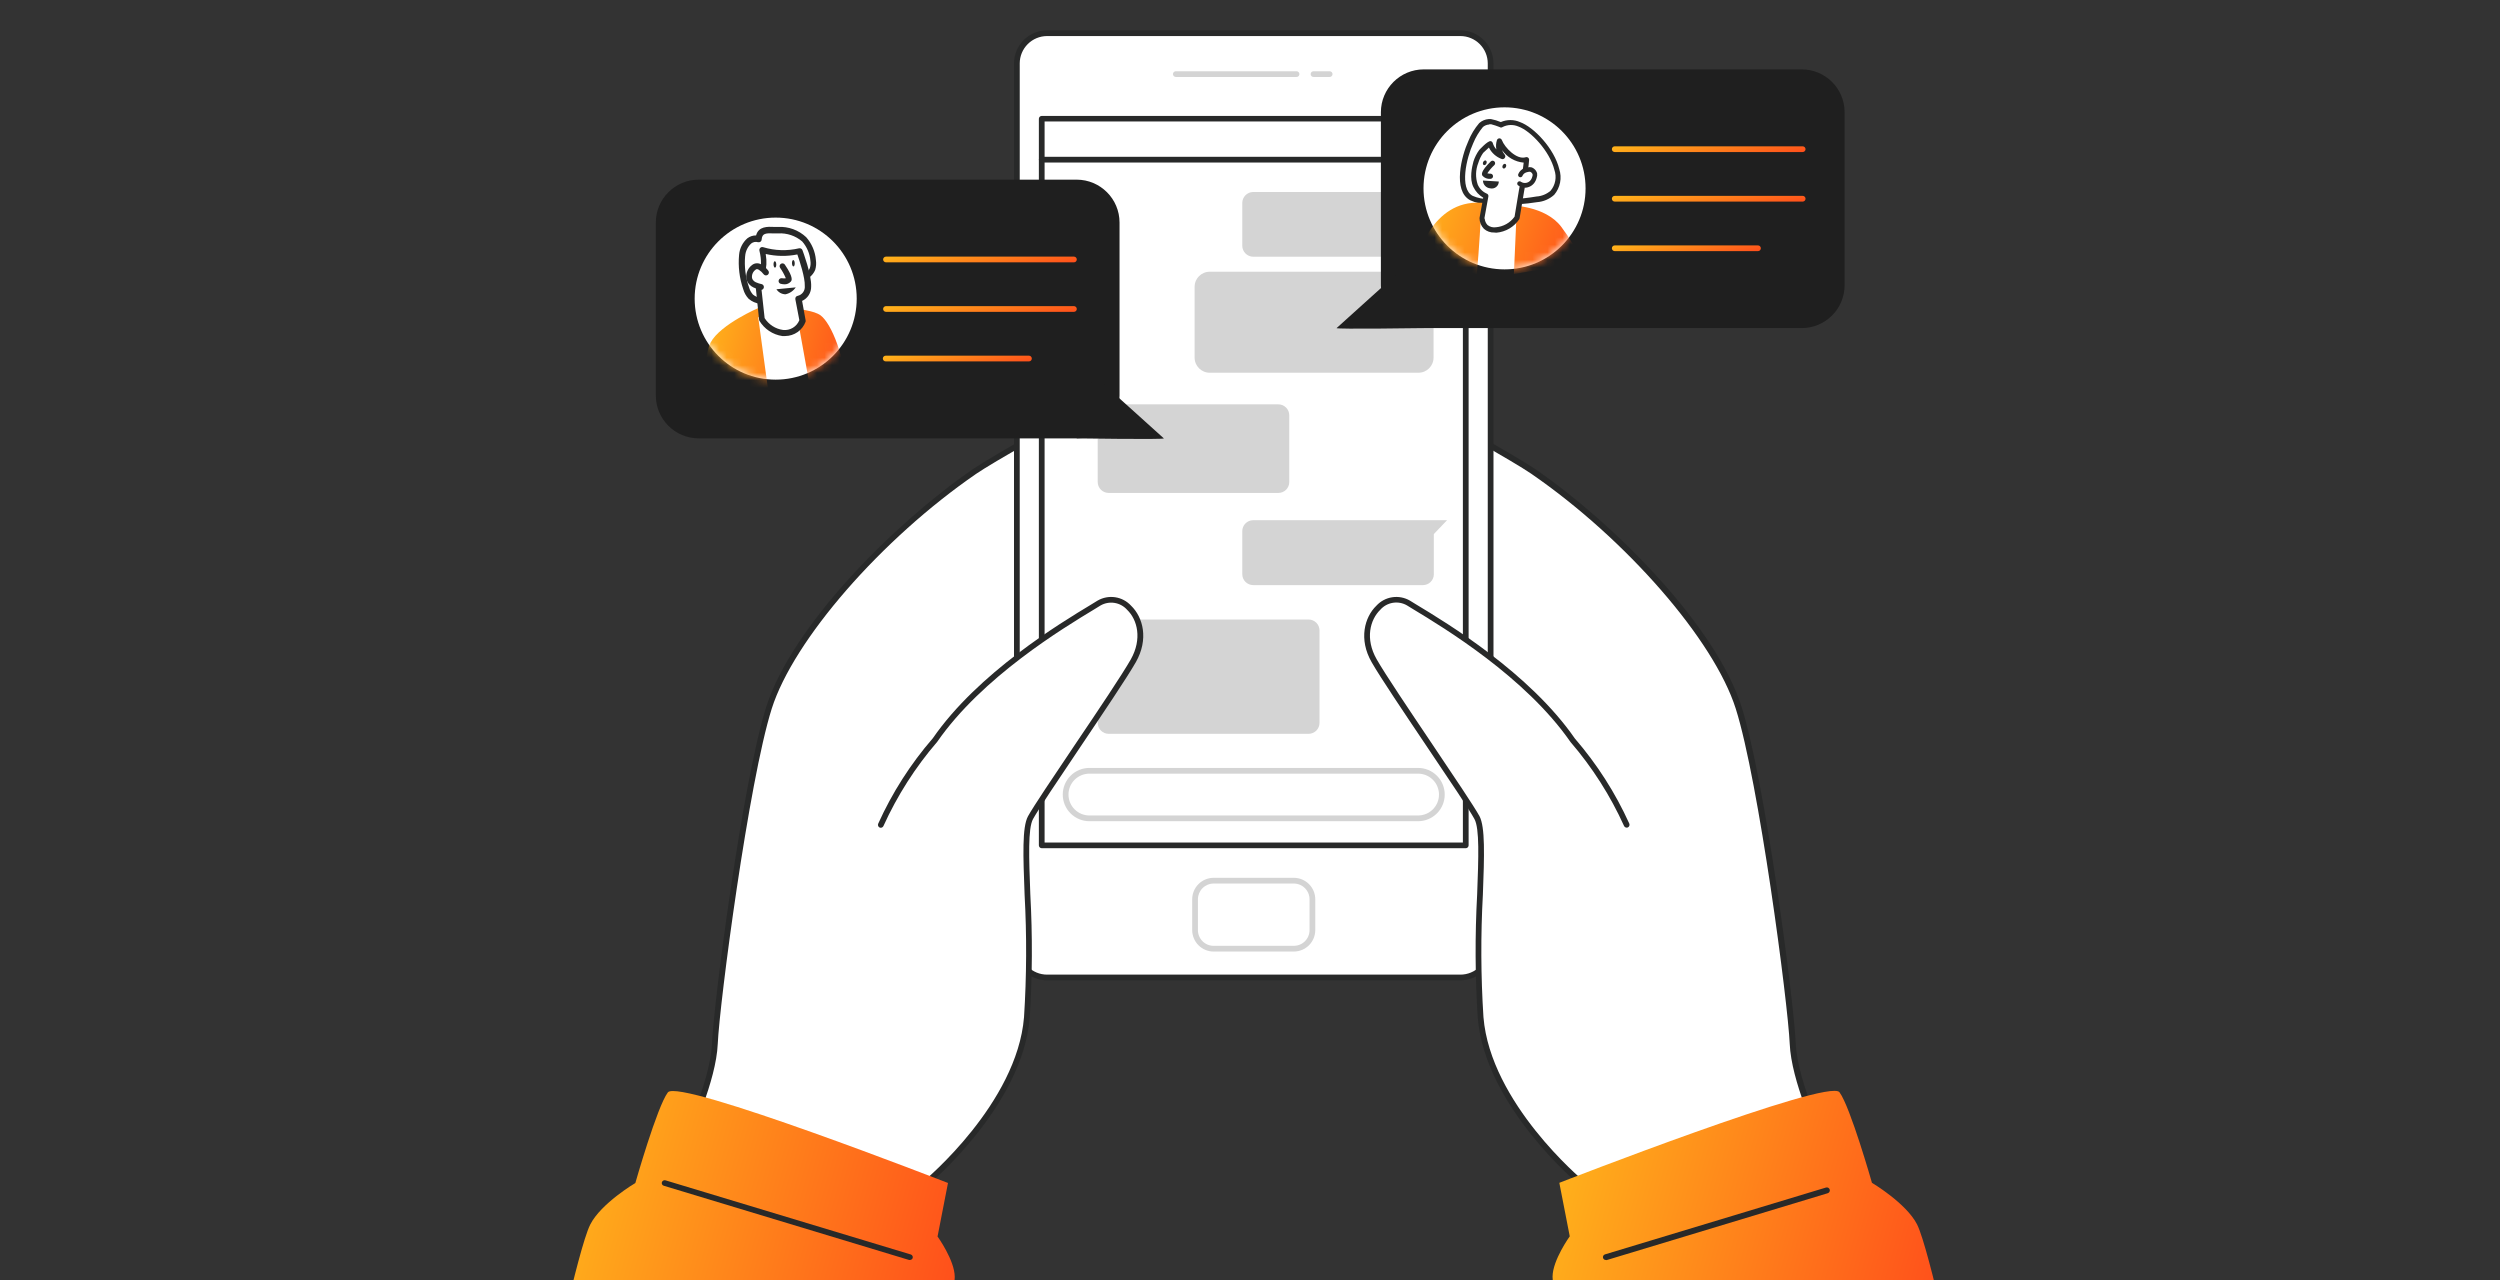 <svg width="332" height="170" viewBox="0 0 332 170" fill="none" xmlns="http://www.w3.org/2000/svg">
<rect x="0" y="0" width="332" height="170" fill="#333333" stroke="none"/>
<g clip-path="url(#clip0_2193_9767)">
<path d="M242.592 152.744C242.592 152.744 238.277 144.122 238.026 138.613C237.775 133.104 233.955 103.815 230.843 93.991C227.73 84.167 215.274 70.691 203.54 62.617C200.968 60.852 189.166 54.247 189.166 54.247L187.248 88.969C187.248 88.969 204.255 109.088 205.214 117.71C206.173 126.332 201.158 141.649 204.453 147.387C210.267 157.614 206.827 152.485 213.798 162.606L242.592 152.744Z" fill="white"/>
<path d="M213.804 162.999C213.742 162.999 213.681 162.984 213.627 162.955C213.573 162.926 213.526 162.883 213.492 162.832L212.153 160.838C208.713 155.839 208.713 155.839 207.473 153.541C206.864 152.422 205.951 150.725 204.163 147.575C202.207 144.128 203.075 137.683 204.003 130.834C204.642 126.147 205.297 121.299 204.901 117.723C203.965 109.314 187.194 89.385 187.026 89.187C186.967 89.111 186.935 89.017 186.935 88.921L188.853 54.191C188.856 54.127 188.877 54.064 188.911 54.01C188.946 53.955 188.994 53.91 189.05 53.879C189.105 53.846 189.169 53.828 189.233 53.828C189.298 53.828 189.361 53.846 189.416 53.879C189.903 54.153 201.271 60.53 203.82 62.25C214.634 69.684 227.927 83.275 231.268 93.822C234.411 103.714 238.223 132.835 238.474 138.542C238.71 143.907 242.941 152.437 242.986 152.521C243.009 152.57 243.021 152.623 243.021 152.677C243.021 152.731 243.009 152.784 242.986 152.833C242.967 152.885 242.937 152.931 242.898 152.969C242.858 153.008 242.81 153.036 242.758 153.054L213.956 162.946C213.911 162.977 213.859 162.995 213.804 162.999V162.999ZM187.666 88.83C189.187 90.648 204.688 109.269 205.624 117.662C206.027 121.33 205.365 126.223 204.718 130.956C203.851 137.363 202.953 143.983 204.787 147.21C206.621 150.436 207.496 152.064 208.105 153.191C209.322 155.474 209.322 155.474 212.746 160.412L213.956 162.17L242.073 152.521C241.221 150.756 237.888 143.549 237.675 138.626C237.432 133.109 233.566 103.744 230.507 94.111C227.615 84.979 215.942 71.587 203.349 62.912C201.142 61.39 191.874 56.162 189.545 54.846L187.666 88.83Z" fill="#282929"/>
<path d="M90.402 152.744C90.402 152.744 94.716 144.122 94.968 138.613C95.219 133.104 99.039 103.815 102.151 93.991C105.263 84.167 117.72 70.691 129.454 62.617C132.026 60.852 143.828 54.247 143.828 54.247L145.746 88.969C145.746 88.969 128.738 109.088 127.78 117.71C126.821 126.332 131.835 141.649 128.541 147.387C122.727 157.614 126.166 152.485 119.196 162.606L90.402 152.744Z" fill="white"/>
<path d="M119.188 163C119.148 163.008 119.106 163.008 119.066 163L90.264 153.108C90.212 153.09 90.165 153.062 90.125 153.023C90.085 152.985 90.055 152.938 90.036 152.887C90.014 152.838 90.002 152.785 90.002 152.731C90.002 152.677 90.014 152.624 90.036 152.575C90.082 152.491 94.313 143.961 94.549 138.596C94.8 132.889 98.612 103.791 101.755 93.875C105.095 83.329 118.389 69.738 129.202 62.304C131.751 60.553 143.12 54.177 143.607 53.933C143.662 53.9 143.725 53.882 143.789 53.882C143.854 53.882 143.917 53.9 143.972 53.933C144.029 53.964 144.077 54.009 144.111 54.064C144.146 54.118 144.166 54.181 144.17 54.245L146.088 88.975C146.088 89.071 146.055 89.165 145.996 89.241C145.829 89.439 129.058 109.368 128.122 117.777C127.726 121.353 128.38 126.2 129.019 130.888C129.948 137.736 130.815 144.166 128.86 147.629C127.071 150.779 126.158 152.476 125.55 153.595C124.309 155.877 124.309 155.877 120.87 160.892L119.492 162.886C119.454 162.927 119.406 162.958 119.353 162.978C119.301 162.997 119.244 163.005 119.188 163V163ZM90.919 152.514L119.036 162.163L120.246 160.405C123.67 155.444 123.67 155.444 124.888 153.184C125.496 152.057 126.409 150.353 128.205 147.203C130.001 144.052 129.141 137.356 128.274 130.949C127.627 126.216 126.965 121.323 127.368 117.655C128.304 109.285 143.797 90.641 145.327 88.823L143.447 54.854C141.119 56.17 131.85 61.406 129.643 62.92C117.05 71.58 105.377 84.987 102.485 94.119C99.442 103.752 95.561 133.117 95.317 138.634C95.104 143.542 91.771 150.749 90.919 152.514Z" fill="#282929"/>
<path d="M193.936 4.408H139.049C136.834 4.408 135.039 6.203 135.039 8.418V125.802C135.039 128.017 136.834 129.812 139.049 129.812H193.936C196.151 129.812 197.947 128.017 197.947 125.802V8.418C197.947 6.203 196.151 4.408 193.936 4.408Z" fill="white"/>
<path d="M193.944 130.192H139.049C137.885 130.19 136.77 129.727 135.947 128.904C135.124 128.081 134.661 126.966 134.659 125.802V8.418C134.661 7.254 135.124 6.139 135.947 5.316C136.77 4.493 137.885 4.029 139.049 4.027H193.944C195.108 4.029 196.224 4.493 197.047 5.316C197.87 6.139 198.333 7.254 198.335 8.418V125.802C198.333 126.966 197.87 128.081 197.047 128.904C196.224 129.727 195.108 130.19 193.944 130.192V130.192ZM139.049 4.788C138.087 4.79 137.165 5.173 136.485 5.854C135.805 6.534 135.422 7.456 135.42 8.418V125.802C135.422 126.764 135.805 127.686 136.485 128.366C137.165 129.046 138.087 129.429 139.049 129.431H193.944C194.906 129.429 195.828 129.046 196.508 128.366C197.189 127.686 197.572 126.764 197.574 125.802V8.418C197.572 7.456 197.189 6.534 196.508 5.854C195.828 5.173 194.906 4.79 193.944 4.788H139.049Z" fill="#282929"/>
<path d="M194.644 15.753H138.342V112.264H194.644V15.753Z" fill="white"/>
<path d="M194.652 112.645H138.341C138.241 112.643 138.145 112.602 138.075 112.531C138.004 112.46 137.963 112.365 137.961 112.264V15.776C137.961 15.675 138.001 15.578 138.072 15.507C138.144 15.436 138.241 15.396 138.341 15.396H194.652C194.752 15.396 194.849 15.436 194.921 15.507C194.992 15.578 195.032 15.675 195.032 15.776V112.264C195.03 112.365 194.989 112.46 194.918 112.531C194.847 112.602 194.752 112.643 194.652 112.645ZM138.722 111.884H194.271V16.134H138.722V111.884Z" fill="#282929"/>
<path d="M171.845 116.949H161.139C159.777 116.949 158.673 118.053 158.673 119.415V123.509C158.673 124.87 159.777 125.974 161.139 125.974H171.845C173.207 125.974 174.311 124.87 174.311 123.509V119.415C174.311 118.053 173.207 116.949 171.845 116.949Z" fill="white"/>
<path d="M171.822 126.366H161.169C160.415 126.364 159.692 126.064 159.159 125.53C158.626 124.997 158.325 124.274 158.323 123.52V119.426C158.323 118.671 158.623 117.946 159.156 117.411C159.69 116.876 160.414 116.575 161.169 116.573H171.822C172.578 116.575 173.302 116.876 173.835 117.411C174.369 117.946 174.668 118.671 174.668 119.426V123.52C174.666 124.274 174.366 124.997 173.833 125.53C173.299 126.064 172.577 126.364 171.822 126.366V126.366ZM161.169 117.334C160.616 117.336 160.085 117.557 159.694 117.949C159.304 118.341 159.084 118.873 159.084 119.426V123.52C159.084 123.794 159.138 124.065 159.243 124.318C159.348 124.571 159.501 124.801 159.695 124.994C159.888 125.188 160.118 125.342 160.371 125.446C160.624 125.551 160.895 125.605 161.169 125.605H171.822C172.096 125.605 172.367 125.551 172.62 125.446C172.873 125.342 173.103 125.188 173.297 124.994C173.49 124.801 173.644 124.571 173.749 124.318C173.854 124.065 173.907 123.794 173.907 123.52V119.426C173.907 118.873 173.688 118.341 173.297 117.949C172.906 117.557 172.376 117.336 171.822 117.334H161.169Z" fill="#282929" fill-opacity="0.2"/>
<path d="M172.181 10.223H156.148C156.047 10.221 155.952 10.18 155.881 10.109C155.81 10.038 155.769 9.942 155.767 9.842C155.767 9.741 155.807 9.644 155.879 9.573C155.95 9.502 156.047 9.462 156.148 9.462H172.181C172.282 9.462 172.378 9.502 172.45 9.573C172.521 9.644 172.561 9.741 172.561 9.842C172.561 9.943 172.521 10.04 172.45 10.111C172.378 10.182 172.282 10.223 172.181 10.223Z" fill="#282929" fill-opacity="0.2"/>
<path d="M176.579 10.223H174.433C174.332 10.223 174.236 10.182 174.164 10.111C174.093 10.04 174.053 9.943 174.053 9.842C174.053 9.741 174.093 9.644 174.164 9.573C174.236 9.502 174.332 9.462 174.433 9.462H176.579C176.68 9.462 176.777 9.502 176.848 9.573C176.919 9.644 176.96 9.741 176.96 9.842C176.96 9.943 176.919 10.04 176.848 10.111C176.777 10.182 176.68 10.223 176.579 10.223Z" fill="#282929" fill-opacity="0.2"/>
<path d="M194.652 21.583H138.341C138.241 21.581 138.145 21.541 138.075 21.47C138.004 21.399 137.963 21.303 137.961 21.203C137.961 21.102 138.001 21.005 138.072 20.934C138.144 20.862 138.241 20.822 138.341 20.822H194.652C194.752 20.822 194.849 20.862 194.921 20.934C194.992 21.005 195.032 21.102 195.032 21.203C195.03 21.303 194.989 21.399 194.918 21.47C194.847 21.541 194.752 21.581 194.652 21.583Z" fill="#282929"/>
<path d="M192.171 25.496H189.059H188.922H166.39C166.012 25.507 165.653 25.666 165.389 25.937C165.125 26.208 164.976 26.571 164.975 26.949V32.641C164.977 33.026 165.13 33.394 165.403 33.666C165.675 33.938 166.043 34.092 166.428 34.094H188.96C189.345 34.094 189.715 33.941 189.987 33.669C190.26 33.396 190.413 33.026 190.413 32.641V27.314L192.171 25.496Z" fill="#282929" fill-opacity="0.2"/>
<path d="M143.98 53.697H147.092H147.229H169.761C170.146 53.697 170.516 53.85 170.789 54.123C171.061 54.395 171.214 54.765 171.214 55.151V64.008C171.215 64.199 171.178 64.389 171.106 64.566C171.033 64.742 170.926 64.903 170.791 65.038C170.656 65.173 170.495 65.28 170.318 65.353C170.141 65.426 169.952 65.463 169.761 65.462H147.229C146.844 65.462 146.474 65.308 146.202 65.036C145.929 64.763 145.776 64.394 145.776 64.008V55.493L143.98 53.697Z" fill="#282929" fill-opacity="0.2"/>
<path d="M143.98 82.272H147.092H147.229H173.786C174.17 82.274 174.538 82.428 174.809 82.7C175.08 82.972 175.232 83.341 175.232 83.725V95.999C175.232 96.383 175.08 96.752 174.809 97.024C174.538 97.297 174.17 97.451 173.786 97.453H147.229C146.844 97.451 146.476 97.297 146.204 97.025C145.932 96.753 145.778 96.384 145.776 95.999V84.068L143.98 82.272Z" fill="#282929" fill-opacity="0.2"/>
<path d="M192.171 69.082H189.058H188.921H166.39C166.006 69.092 165.641 69.254 165.376 69.531C165.111 69.81 164.966 70.181 164.974 70.566V76.25C164.974 76.635 165.128 77.005 165.4 77.278C165.673 77.55 166.042 77.703 166.428 77.703H188.96C189.151 77.704 189.34 77.667 189.517 77.595C189.694 77.522 189.854 77.415 189.989 77.28C190.125 77.145 190.232 76.984 190.304 76.807C190.377 76.63 190.414 76.441 190.413 76.25V70.923L192.171 69.082Z" fill="#282929" fill-opacity="0.2"/>
<path d="M188.366 36.084H160.652C159.543 36.084 158.644 36.983 158.644 38.093V47.49C158.644 48.6 159.543 49.499 160.652 49.499H188.366C189.476 49.499 190.375 48.6 190.375 47.49V38.093C190.375 36.983 189.476 36.084 188.366 36.084Z" fill="#282929" fill-opacity="0.2"/>
<path d="M188.321 102.364H144.673C142.929 102.364 141.515 103.778 141.515 105.522C141.515 107.266 142.929 108.68 144.673 108.68H188.321C190.065 108.68 191.478 107.266 191.478 105.522C191.478 103.778 190.065 102.364 188.321 102.364Z" fill="white"/>
<path d="M188.321 109.057H144.673C143.734 109.057 142.834 108.684 142.171 108.02C141.507 107.357 141.134 106.457 141.134 105.518C141.134 104.58 141.507 103.68 142.171 103.016C142.834 102.353 143.734 101.98 144.673 101.98H188.321C189.259 101.98 190.159 102.353 190.823 103.016C191.486 103.68 191.859 104.58 191.859 105.518C191.859 106.457 191.486 107.357 190.823 108.02C190.159 108.684 189.259 109.057 188.321 109.057V109.057ZM144.673 102.741C143.936 102.741 143.23 103.033 142.709 103.554C142.188 104.075 141.895 104.782 141.895 105.518C141.895 106.255 142.188 106.961 142.709 107.482C143.23 108.003 143.936 108.296 144.673 108.296H188.321C189.057 108.296 189.764 108.003 190.285 107.482C190.805 106.961 191.098 106.255 191.098 105.518C191.098 104.782 190.805 104.075 190.285 103.554C189.764 103.033 189.057 102.741 188.321 102.741H144.673Z" fill="#282929" fill-opacity="0.2"/>
<path d="M122.978 157.099C122.978 157.099 135.411 146.857 136.37 135.115C137.329 123.374 135.411 111.229 136.85 108.589C138.288 105.948 148.309 91.589 150.516 87.754C153.393 82.724 149.078 78.174 145.951 80.091C142.823 82.009 130.625 88.949 124.157 98.293C121.23 101.677 118.81 105.468 116.974 109.547" fill="white"/>
<path d="M122.978 157.479C122.921 157.478 122.865 157.464 122.813 157.439C122.762 157.414 122.717 157.378 122.681 157.334C122.618 157.256 122.588 157.157 122.598 157.057C122.608 156.957 122.657 156.866 122.734 156.802C122.856 156.703 135.061 146.521 135.99 135.084C136.337 129.665 136.362 124.23 136.066 118.808C135.868 113.603 135.731 109.851 136.515 108.405C137.215 107.127 139.909 103.124 142.755 98.894C145.844 94.328 149.048 89.541 150.174 87.563C151.696 84.847 151.049 82.305 149.687 80.989C149.254 80.499 148.666 80.173 148.021 80.068C147.376 79.962 146.714 80.083 146.148 80.41L145.319 80.92C141.24 83.385 130.412 89.922 124.469 98.505C121.562 101.879 119.154 105.651 117.316 109.707C117.273 109.797 117.197 109.867 117.103 109.903C117.01 109.938 116.906 109.936 116.814 109.897C116.723 109.852 116.653 109.775 116.617 109.68C116.582 109.585 116.584 109.48 116.624 109.387C118.481 105.271 120.927 101.447 123.883 98.034C129.879 89.359 140.807 82.754 144.923 80.273L145.753 79.763C146.462 79.35 147.291 79.192 148.102 79.315C148.913 79.438 149.658 79.835 150.212 80.441C151.787 81.963 152.586 84.869 150.836 87.944C149.694 89.945 146.483 94.708 143.386 99.32C140.548 103.535 137.869 107.523 137.184 108.771C136.5 110.019 136.644 113.892 136.827 118.777C137.123 124.23 137.098 129.695 136.751 135.145C135.792 146.909 123.343 157.289 123.221 157.388C123.153 157.445 123.067 157.477 122.978 157.479V157.479Z" fill="#282929"/>
<path d="M126.113 174.77C126.508 173.067 126.735 171.329 126.79 169.581C126.79 167.374 124.507 164.208 124.507 164.208L125.892 157.101C125.892 157.101 90.128 143.153 88.689 145.071C87.251 146.988 84.375 157.101 84.375 157.101C84.375 157.101 79.809 159.803 78.386 162.618C77.557 164.239 76.103 170.098 75 174.793L126.113 174.77Z" fill="url(#paint0_linear_2193_9767)"/>
<path d="M210.015 157.099C210.015 157.099 197.581 146.857 196.622 135.115C195.663 123.374 197.581 111.229 196.143 108.589C194.705 105.948 184.683 91.589 182.476 87.754C179.6 82.724 183.914 78.174 187.042 80.091C190.169 82.009 202.367 88.949 208.835 98.293C211.762 101.677 214.182 105.468 216.019 109.547" fill="white"/>
<path d="M210.015 157.479C209.926 157.477 209.84 157.445 209.771 157.388C209.65 157.289 197.201 146.909 196.242 135.145C195.895 129.695 195.869 124.23 196.166 118.777C196.348 113.892 196.493 110.034 195.808 108.771C195.123 107.508 192.445 103.535 189.606 99.32C186.509 94.708 183.298 89.945 182.157 87.944C180.406 84.9 181.205 81.963 182.781 80.441C183.335 79.835 184.079 79.438 184.891 79.315C185.702 79.192 186.531 79.35 187.24 79.763L188.069 80.273C192.186 82.754 203.113 89.359 209.147 98.079C212.083 101.478 214.515 105.281 216.369 109.372C216.408 109.465 216.411 109.57 216.375 109.665C216.34 109.759 216.269 109.837 216.179 109.882C216.086 109.921 215.983 109.923 215.889 109.887C215.796 109.852 215.719 109.782 215.676 109.691C213.848 105.653 211.453 101.896 208.561 98.536C202.58 89.907 191.752 83.37 187.673 80.905L186.844 80.395C186.278 80.068 185.617 79.947 184.972 80.052C184.327 80.158 183.738 80.483 183.306 80.973C181.944 82.29 181.266 84.831 182.819 87.548C183.945 89.526 187.148 94.282 190.238 98.878C193.084 103.109 195.778 107.112 196.478 108.39C197.239 109.836 197.124 113.587 196.927 118.792C196.63 124.215 196.656 129.65 197.003 135.069C197.931 146.483 210.137 156.688 210.258 156.786C210.336 156.85 210.385 156.942 210.395 157.042C210.405 157.142 210.375 157.241 210.312 157.319C210.277 157.366 210.232 157.405 210.181 157.432C210.13 157.46 210.073 157.476 210.015 157.479V157.479Z" fill="#282929"/>
<path d="M120.839 167.324H120.725L88.156 157.47C88.108 157.457 88.062 157.434 88.023 157.403C87.983 157.372 87.951 157.333 87.926 157.289C87.902 157.245 87.887 157.196 87.882 157.146C87.877 157.096 87.882 157.046 87.897 156.998C87.929 156.902 87.997 156.822 88.086 156.775C88.176 156.728 88.28 156.718 88.377 156.747L120.945 166.593C120.993 166.607 121.038 166.631 121.077 166.662C121.116 166.693 121.149 166.732 121.173 166.776C121.197 166.819 121.212 166.868 121.217 166.917C121.223 166.967 121.218 167.017 121.204 167.065C121.177 167.141 121.128 167.206 121.063 167.252C120.997 167.299 120.919 167.324 120.839 167.324V167.324Z" fill="#282929"/>
<path d="M206.88 174.77H257.97C256.874 170.098 255.413 164.239 254.584 162.595C253.146 159.779 248.595 157.078 248.595 157.078C248.595 157.078 245.719 146.965 244.281 145.047C242.843 143.13 207.078 157.078 207.078 157.078L208.463 164.185C208.463 164.185 206.18 167.351 206.18 169.558C206.241 171.314 206.475 173.06 206.88 174.77V174.77Z" fill="url(#paint1_linear_2193_9767)"/>
<path d="M242.591 158.072L213.233 166.952Z" fill="white"/>
<path d="M213.249 167.328C213.167 167.327 213.088 167.3 213.022 167.251C212.956 167.201 212.908 167.133 212.884 167.054C212.856 166.957 212.867 166.853 212.916 166.765C212.964 166.676 213.046 166.611 213.143 166.582L242.5 157.702C242.601 157.674 242.709 157.687 242.8 157.738C242.892 157.79 242.959 157.875 242.987 157.976C243.015 158.077 243.002 158.185 242.951 158.276C242.899 158.368 242.814 158.435 242.713 158.463L213.356 167.343L213.249 167.328Z" fill="#282929"/>
<path d="M142.976 23.858H92.791C89.644 23.858 87.092 26.41 87.092 29.558V52.516C87.092 55.663 89.644 58.215 92.791 58.215H142.976C146.124 58.215 148.675 55.663 148.675 52.516V29.558C148.675 26.41 146.124 23.858 142.976 23.858Z" fill="#1F1F1F"/>
<path d="M103.011 50.417C108.953 50.417 113.771 45.599 113.771 39.657C113.771 33.714 108.953 28.897 103.011 28.897C97.068 28.897 92.251 33.714 92.251 39.657C92.251 45.599 97.068 50.417 103.011 50.417Z" fill="white"/>
<mask id="mask0_2193_9767" style="mask-type:alpha" maskUnits="userSpaceOnUse" x="92" y="28" width="22" height="23">
<path d="M103.01 50.422C108.952 50.422 113.77 45.605 113.77 39.663C113.77 33.72 108.952 28.903 103.01 28.903C97.067 28.903 92.25 33.72 92.25 39.663C92.25 45.605 97.067 50.422 103.01 50.422Z" fill="white"/>
</mask>
<g mask="url(#mask0_2193_9767)">
<path d="M102.211 53.286L100.689 42.123L106.016 42.839L107.903 53.286L112.469 52.876C112.347 47.496 110.384 42.938 108.984 41.888C107.302 40.639 100.842 40.845 100.842 40.845C100.842 40.845 95.698 43.029 94.366 45.487C93.788 46.552 93.438 49.55 93.605 53.286H102.211Z" fill="url(#paint2_linear_2193_9767)"/>
</g>
<path d="M98.559 33.928C98.431 35.405 98.615 36.893 99.099 38.295C99.22 38.705 99.43 39.081 99.716 39.399C100.085 39.709 100.537 39.905 101.017 39.962C101.784 40.11 102.564 40.187 103.345 40.19C104.154 40.261 104.962 40.046 105.628 39.581C106.389 38.942 106.305 38.143 106.648 37.298C106.914 36.652 107.629 36.446 107.88 35.739C107.992 35.371 108.021 34.984 107.964 34.605C107.876 33.572 107.457 32.595 106.769 31.82C106.308 31.394 105.768 31.065 105.179 30.849C104.59 30.634 103.964 30.537 103.338 30.564C102.166 30.564 100.88 30.26 100.758 31.728C100.545 31.669 100.321 31.661 100.104 31.705C99.887 31.748 99.684 31.843 99.51 31.98C98.958 32.485 98.618 33.181 98.559 33.928V33.928Z" fill="white"/>
<path d="M103.437 40.584H103.338C102.534 40.575 101.731 40.494 100.941 40.341C100.378 40.28 99.848 40.049 99.419 39.679C99.082 39.322 98.837 38.888 98.704 38.416C98.197 36.95 98.008 35.394 98.149 33.85C98.218 33.003 98.611 32.216 99.244 31.651C99.578 31.395 99.988 31.258 100.409 31.263C100.728 30.045 101.93 30.091 102.844 30.136H103.323C104.006 30.099 104.689 30.2 105.331 30.434C105.973 30.669 106.561 31.03 107.059 31.498C107.809 32.346 108.263 33.414 108.353 34.542C108.418 34.98 108.384 35.428 108.254 35.851C108.09 36.239 107.828 36.578 107.493 36.833C107.291 36.991 107.125 37.191 107.006 37.419C106.916 37.667 106.842 37.921 106.785 38.18C106.692 38.838 106.368 39.442 105.872 39.884C105.164 40.389 104.305 40.636 103.437 40.584V40.584ZM98.955 33.979C98.828 35.395 99.004 36.822 99.473 38.164C99.571 38.517 99.748 38.842 99.99 39.116C100.303 39.371 100.684 39.53 101.086 39.572C101.838 39.718 102.602 39.794 103.369 39.8C104.093 39.858 104.816 39.674 105.423 39.275C105.786 38.941 106.016 38.487 106.07 37.997C106.135 37.704 106.221 37.417 106.329 37.137C106.485 36.794 106.723 36.493 107.021 36.262C107.255 36.09 107.439 35.859 107.554 35.592C107.648 35.282 107.671 34.954 107.622 34.634C107.543 33.684 107.161 32.786 106.534 32.069C105.648 31.311 104.502 30.927 103.338 30.996H102.828C101.641 30.943 101.215 30.996 101.147 31.811C101.143 31.869 101.126 31.927 101.097 31.978C101.068 32.03 101.028 32.074 100.979 32.107C100.931 32.14 100.876 32.162 100.818 32.171C100.76 32.18 100.701 32.176 100.644 32.16C100.494 32.118 100.336 32.111 100.182 32.142C100.029 32.172 99.885 32.239 99.762 32.336C99.285 32.776 98.996 33.384 98.955 34.032V33.979Z" fill="#282929"/>
<path d="M106.039 39.669L106.564 42.561C106.37 43.087 106.007 43.533 105.532 43.831C105.057 44.128 104.497 44.26 103.939 44.205C103.372 44.128 102.83 43.928 102.349 43.617C101.869 43.307 101.464 42.894 101.162 42.409L100.614 37.082C100.614 37.082 101.938 36.192 101.2 33.201C102.812 33.7 104.528 33.755 106.169 33.361C106.169 33.361 107.371 36.557 107.295 38.041C107.309 38.416 107.191 38.785 106.962 39.083C106.733 39.38 106.406 39.588 106.039 39.669V39.669Z" fill="white"/>
<path d="M104.282 44.626C104.15 44.633 104.018 44.633 103.886 44.626C103.259 44.533 102.661 44.302 102.134 43.949C101.608 43.596 101.166 43.131 100.842 42.586C100.818 42.542 100.805 42.492 100.804 42.442L100.256 37.115C100.249 37.045 100.262 36.975 100.293 36.912C100.324 36.849 100.372 36.795 100.431 36.758C100.431 36.758 101.496 35.928 100.85 33.288C100.834 33.219 100.838 33.148 100.859 33.081C100.88 33.014 100.919 32.954 100.971 32.907C101.024 32.859 101.088 32.826 101.158 32.812C101.228 32.799 101.301 32.805 101.367 32.831C102.907 33.296 104.542 33.346 106.108 32.976C106.2 32.955 106.298 32.968 106.381 33.012C106.465 33.057 106.53 33.13 106.564 33.219C106.618 33.356 107.797 36.506 107.721 38.059C107.727 38.458 107.617 38.851 107.404 39.189C107.19 39.527 106.882 39.795 106.519 39.961L106.983 42.518C106.998 42.586 106.998 42.656 106.983 42.723C106.778 43.277 106.41 43.755 105.928 44.094C105.446 44.434 104.871 44.619 104.282 44.626V44.626ZM101.542 42.244C101.811 42.669 102.17 43.03 102.593 43.302C103.016 43.575 103.494 43.751 103.992 43.819C104.445 43.868 104.902 43.767 105.292 43.532C105.682 43.297 105.985 42.941 106.153 42.518L105.621 39.74C105.605 39.634 105.63 39.526 105.689 39.436C105.752 39.353 105.845 39.299 105.948 39.284C106.232 39.217 106.482 39.05 106.652 38.814C106.823 38.578 106.902 38.288 106.876 37.998C106.93 36.872 106.176 34.619 105.887 33.79C104.499 34.068 103.067 34.047 101.687 33.729C102.037 35.829 101.352 36.841 100.994 37.214L101.542 42.244Z" fill="#282929"/>
<path d="M103.908 35.392C103.908 35.392 104.966 36.914 104.723 37.226C104.479 37.538 103.771 37.325 103.771 37.325" fill="white"/>
<path d="M104.228 37.758C104.044 37.755 103.86 37.733 103.681 37.69C103.632 37.678 103.587 37.657 103.547 37.627C103.507 37.598 103.473 37.561 103.448 37.519C103.422 37.476 103.405 37.429 103.398 37.38C103.391 37.331 103.394 37.281 103.407 37.233C103.432 37.136 103.493 37.053 103.578 37.001C103.663 36.948 103.765 36.931 103.863 36.951C104.027 36.98 104.194 36.98 104.358 36.951C104.156 36.463 103.9 35.999 103.597 35.566C103.568 35.526 103.548 35.48 103.537 35.431C103.527 35.382 103.526 35.332 103.535 35.283C103.545 35.234 103.564 35.188 103.591 35.146C103.619 35.105 103.654 35.069 103.696 35.041C103.737 35.013 103.784 34.992 103.833 34.982C103.882 34.971 103.933 34.97 103.983 34.979C104.032 34.989 104.08 35.008 104.122 35.035C104.164 35.063 104.2 35.099 104.228 35.14C105.454 36.944 105.134 37.294 104.989 37.423C104.891 37.527 104.774 37.61 104.643 37.668C104.512 37.725 104.371 37.756 104.228 37.758V37.758Z" fill="#282929"/>
<path d="M102.919 35.543C103.02 35.54 103.096 35.346 103.089 35.111C103.081 34.876 102.994 34.688 102.893 34.691C102.792 34.694 102.716 34.887 102.724 35.122C102.731 35.358 102.818 35.546 102.919 35.543Z" fill="#282929"/>
<path d="M105.371 35.385C105.472 35.382 105.548 35.189 105.541 34.953C105.534 34.718 105.446 34.53 105.345 34.533C105.244 34.536 105.168 34.73 105.176 34.965C105.183 35.2 105.271 35.388 105.371 35.385Z" fill="#282929"/>
<path d="M101.755 36.156C101.547 35.886 101.289 35.658 100.994 35.486C100.85 35.377 100.673 35.318 100.492 35.319C100.345 35.332 100.205 35.388 100.089 35.479C99.914 35.607 99.768 35.769 99.659 35.957C99.55 36.144 99.482 36.352 99.457 36.567C99.435 36.769 99.463 36.973 99.541 37.16C99.675 37.447 99.907 37.677 100.195 37.807C100.481 37.942 100.783 38.039 101.093 38.096" fill="white"/>
<path d="M101.131 38.491H101.04C100.7 38.429 100.37 38.321 100.058 38.172C99.686 37.999 99.386 37.7 99.214 37.327C99.116 37.086 99.079 36.824 99.107 36.566C99.133 36.297 99.213 36.037 99.344 35.801C99.475 35.566 99.654 35.36 99.868 35.196C100.058 35.044 100.294 34.962 100.538 34.962C100.781 34.962 101.017 35.044 101.207 35.196C101.53 35.395 101.811 35.653 102.037 35.957C102.067 35.999 102.088 36.046 102.1 36.095C102.112 36.145 102.114 36.197 102.106 36.247C102.098 36.298 102.08 36.346 102.053 36.39C102.026 36.433 101.991 36.471 101.949 36.501C101.908 36.531 101.861 36.553 101.811 36.565C101.761 36.576 101.71 36.578 101.659 36.57C101.609 36.562 101.56 36.544 101.517 36.517C101.473 36.49 101.435 36.455 101.405 36.414C101.237 36.19 101.031 35.996 100.797 35.843C100.716 35.784 100.622 35.747 100.523 35.736C100.449 35.748 100.381 35.78 100.325 35.828C100.195 35.922 100.087 36.043 100.007 36.182C99.927 36.321 99.877 36.475 99.861 36.634C99.843 36.77 99.859 36.909 99.906 37.038C100.007 37.237 100.174 37.395 100.378 37.487C100.639 37.602 100.912 37.689 101.192 37.745C101.274 37.777 101.343 37.835 101.388 37.911C101.433 37.986 101.452 38.074 101.441 38.161C101.431 38.248 101.392 38.33 101.33 38.392C101.269 38.455 101.188 38.495 101.101 38.506L101.131 38.491Z" fill="#282929"/>
<path d="M105.674 38.163L103.109 38.414C103.239 38.616 103.417 38.782 103.627 38.899C103.836 39.016 104.072 39.079 104.312 39.084C104.868 38.965 105.356 38.635 105.674 38.163V38.163Z" fill="#282929"/>
<path d="M142.618 34.839H117.659C117.558 34.839 117.461 34.798 117.39 34.727C117.318 34.656 117.278 34.559 117.278 34.458C117.278 34.357 117.318 34.26 117.39 34.189C117.461 34.118 117.558 34.078 117.659 34.078H142.618C142.719 34.078 142.816 34.118 142.887 34.189C142.958 34.26 142.998 34.357 142.998 34.458C142.998 34.559 142.958 34.656 142.887 34.727C142.816 34.798 142.719 34.839 142.618 34.839Z" fill="url(#paint3_linear_2193_9767)"/>
<path d="M142.618 41.414H117.659C117.558 41.414 117.461 41.374 117.39 41.303C117.318 41.231 117.278 41.135 117.278 41.034C117.278 40.933 117.318 40.836 117.39 40.765C117.461 40.693 117.558 40.653 117.659 40.653H142.618C142.719 40.653 142.816 40.693 142.887 40.765C142.958 40.836 142.998 40.933 142.998 41.034C142.998 41.135 142.958 41.231 142.887 41.303C142.816 41.374 142.719 41.414 142.618 41.414Z" fill="url(#paint4_linear_2193_9767)"/>
<path d="M136.645 47.994H117.621C117.52 47.994 117.424 47.954 117.352 47.883C117.281 47.811 117.241 47.714 117.241 47.614C117.241 47.513 117.281 47.416 117.352 47.344C117.424 47.273 117.52 47.233 117.621 47.233H136.645C136.746 47.233 136.843 47.273 136.914 47.344C136.985 47.416 137.025 47.513 137.025 47.614C137.025 47.714 136.985 47.811 136.914 47.883C136.843 47.954 136.746 47.994 136.645 47.994Z" fill="url(#paint5_linear_2193_9767)"/>
<path d="M142.976 58.217C142.976 58.217 154.732 58.392 154.557 58.217C154.382 58.042 145.258 49.846 145.258 49.846L142.976 58.217Z" fill="#1F1F1F"/>
<path d="M189.081 43.57L239.266 43.57C242.414 43.57 244.965 41.019 244.965 37.871V14.913C244.965 11.765 242.414 9.214 239.266 9.214L189.081 9.214C185.934 9.214 183.382 11.765 183.382 14.913V37.871C183.382 41.019 185.934 43.57 189.081 43.57Z" fill="#1F1F1F"/>
<path d="M199.803 35.774C205.745 35.774 210.563 30.956 210.563 25.014C210.563 19.072 205.745 14.254 199.803 14.254C193.86 14.254 189.043 19.072 189.043 25.014C189.043 30.956 193.86 35.774 199.803 35.774Z" fill="white"/>
<path d="M239.41 20.192H214.436C214.335 20.192 214.238 20.152 214.167 20.081C214.096 20.009 214.056 19.912 214.056 19.811C214.056 19.711 214.096 19.614 214.167 19.543C214.238 19.471 214.335 19.431 214.436 19.431H239.395C239.496 19.431 239.593 19.471 239.664 19.543C239.736 19.614 239.776 19.711 239.776 19.811C239.776 19.912 239.736 20.009 239.664 20.081C239.593 20.152 239.496 20.192 239.395 20.192H239.41Z" fill="url(#paint6_linear_2193_9767)"/>
<path d="M239.41 26.772H214.436C214.335 26.772 214.238 26.732 214.167 26.66C214.096 26.589 214.056 26.492 214.056 26.391C214.056 26.29 214.096 26.193 214.167 26.122C214.238 26.051 214.335 26.011 214.436 26.011H239.395C239.496 26.011 239.593 26.051 239.664 26.122C239.736 26.193 239.776 26.29 239.776 26.391C239.776 26.489 239.738 26.584 239.67 26.655C239.602 26.726 239.509 26.768 239.41 26.772Z" fill="url(#paint7_linear_2193_9767)"/>
<path d="M233.46 33.351H214.436C214.335 33.351 214.238 33.311 214.167 33.24C214.096 33.168 214.056 33.072 214.056 32.971C214.056 32.87 214.096 32.773 214.167 32.702C214.238 32.63 214.335 32.59 214.436 32.59H233.46C233.561 32.59 233.658 32.63 233.729 32.702C233.8 32.773 233.84 32.87 233.84 32.971C233.84 33.072 233.8 33.168 233.729 33.24C233.658 33.311 233.561 33.351 233.46 33.351Z" fill="url(#paint8_linear_2193_9767)"/>
<path d="M189.081 43.57C189.081 43.57 177.332 43.745 177.499 43.57C177.667 43.395 186.798 35.2 186.798 35.2L189.081 43.57Z" fill="#1F1F1F"/>
<path d="M197.695 16.157H197.985C198.439 16.254 198.88 16.402 199.301 16.598C199.666 16.393 200.073 16.277 200.491 16.259C200.908 16.24 201.324 16.32 201.706 16.491C204.255 17.405 208.554 22.891 206.119 25.623C205.542 26.107 204.824 26.39 204.072 26.429C201.951 26.786 199.797 26.901 197.65 26.772C196.86 26.773 196.081 26.599 195.367 26.262C193.259 25.113 194.5 20.585 195.298 18.835C195.641 18.011 196.103 17.242 196.668 16.552C196.959 16.313 197.319 16.174 197.695 16.157V16.157Z" fill="white"/>
<path d="M199.369 27.191C198.791 27.191 198.205 27.191 197.627 27.137C196.795 27.128 195.974 26.939 195.222 26.582C192.901 25.319 194.081 20.73 195.009 18.706C195.356 17.848 195.839 17.052 196.44 16.347C196.784 16.038 197.219 15.851 197.68 15.815V15.815H198.007C198.454 15.9 198.89 16.033 199.308 16.21C199.709 16.035 200.142 15.945 200.579 15.945C201.017 15.945 201.449 16.035 201.85 16.21C203.714 16.88 206.416 19.749 207.07 22.458C207.258 23.036 207.295 23.652 207.178 24.249C207.061 24.846 206.793 25.403 206.4 25.867C205.771 26.44 204.967 26.786 204.118 26.848C202.547 27.095 200.959 27.21 199.369 27.191V27.191ZM197.756 16.538C197.454 16.555 197.166 16.67 196.934 16.865C196.397 17.516 195.96 18.244 195.641 19.026C194.743 20.981 193.792 25.037 195.557 26.004C196.23 26.301 196.96 26.447 197.695 26.43C199.816 26.566 201.946 26.454 204.042 26.095C204.732 26.053 205.389 25.785 205.913 25.334C206.232 24.957 206.447 24.503 206.536 24.017C206.626 23.531 206.587 23.03 206.423 22.564C205.815 20.106 203.311 17.397 201.645 16.804C201.313 16.66 200.953 16.591 200.591 16.601C200.23 16.612 199.875 16.702 199.552 16.865C199.492 16.911 199.418 16.936 199.343 16.936C199.267 16.936 199.193 16.911 199.133 16.865C198.768 16.721 198.395 16.599 198.015 16.499H197.787L197.756 16.538Z" fill="#282929"/>
<mask id="mask1_2193_9767" style="mask-type:alpha" maskUnits="userSpaceOnUse" x="189" y="14" width="22" height="22">
<path d="M199.802 35.774C205.745 35.774 210.562 30.957 210.562 25.014C210.562 19.072 205.745 14.255 199.802 14.255C193.86 14.255 189.042 19.072 189.042 25.014C189.042 30.957 193.86 35.774 199.802 35.774Z" fill="white"/>
</mask>
<g mask="url(#mask1_2193_9767)">
<path d="M196.12 36.397C196.431 33.026 196.667 28.788 196.667 28.712L201.378 28.902L201.043 36.397L210.121 34.799C209.37 33.151 208.441 31.589 207.351 30.142C205.228 27.288 200.579 27.266 200.457 27.266C200.579 27.266 202.679 27.266 196.652 26.923C190.131 26.55 188.19 34.32 188.19 34.32L189.119 34.799L196.12 36.397Z" fill="url(#paint9_linear_2193_9767)"/>
</g>
<path d="M197.338 26.051L196.805 28.973C196.8 29.204 196.847 29.433 196.943 29.642C197.039 29.852 197.181 30.037 197.359 30.184C197.538 30.331 197.747 30.435 197.971 30.489C198.195 30.543 198.429 30.545 198.654 30.495C199.211 30.445 199.749 30.274 200.232 29.992C200.715 29.711 201.129 29.326 201.447 28.867L202.04 25.244C202.336 23.89 202.557 22.521 202.702 21.143C201.287 21.599 199.544 19.811 199.103 18.655C198.992 19.013 198.975 19.393 199.054 19.76C199.132 20.126 199.304 20.466 199.552 20.747C199.159 20.609 198.803 20.381 198.514 20.081C198.225 19.781 198.009 19.418 197.886 19.02C197.465 19.336 197.073 19.687 196.714 20.07C196.401 20.511 196.162 20.999 196.006 21.516C195.732 22.414 195.496 23.799 195.953 24.651C196.213 25.281 196.71 25.784 197.338 26.051V26.051Z" fill="white"/>
<path d="M198.456 30.88C197.945 30.904 197.445 30.726 197.064 30.386C196.693 30.004 196.483 29.495 196.478 28.963C196.478 28.917 196.835 26.984 196.972 26.254C196.409 25.923 195.957 25.433 195.671 24.846C195.101 23.742 195.496 22.107 195.671 21.452C195.842 20.907 196.099 20.393 196.432 19.93C196.432 19.93 197.558 18.682 197.954 18.743C198.019 18.752 198.081 18.78 198.131 18.823C198.181 18.866 198.217 18.923 198.236 18.987C198.33 19.303 198.493 19.594 198.715 19.839C198.637 19.431 198.664 19.009 198.791 18.614C198.813 18.545 198.855 18.485 198.912 18.442C198.97 18.398 199.039 18.373 199.111 18.37C199.183 18.37 199.254 18.392 199.314 18.432C199.373 18.473 199.419 18.531 199.446 18.599C199.826 19.603 201.432 21.262 202.611 20.881C202.665 20.863 202.722 20.858 202.778 20.868C202.833 20.877 202.886 20.9 202.931 20.935C202.975 20.968 203.01 21.012 203.034 21.063C203.058 21.113 203.069 21.168 203.068 21.224C202.99 22.186 202.848 23.142 202.641 24.085C202.558 24.519 202.474 24.945 202.406 25.371L201.804 28.985C201.797 29.031 201.782 29.075 201.759 29.115C201.417 29.622 200.967 30.045 200.44 30.355C199.913 30.664 199.324 30.852 198.715 30.903L198.456 30.88ZM197.17 29.031C197.192 29.35 197.324 29.651 197.543 29.883C197.698 30.007 197.876 30.097 198.068 30.148C198.259 30.199 198.458 30.21 198.654 30.18C199.145 30.141 199.622 29.994 200.05 29.751C200.479 29.508 200.849 29.174 201.135 28.772L201.721 25.226C201.797 24.8 201.881 24.359 201.964 23.925C202.116 23.164 202.269 22.365 202.345 21.597C201.774 21.545 201.221 21.369 200.726 21.081C200.23 20.793 199.804 20.401 199.476 19.93C199.553 20.16 199.674 20.372 199.834 20.554C199.881 20.613 199.907 20.687 199.907 20.763C199.907 20.84 199.881 20.913 199.834 20.973C199.793 21.039 199.731 21.09 199.657 21.116C199.584 21.142 199.504 21.143 199.43 21.117C198.689 20.846 198.079 20.301 197.726 19.595C197.437 19.854 197.056 20.219 196.965 20.303C196.68 20.71 196.462 21.16 196.318 21.635C195.951 22.554 195.924 23.574 196.242 24.511C196.469 25.04 196.887 25.465 197.414 25.698C197.497 25.721 197.568 25.775 197.613 25.848C197.658 25.922 197.674 26.009 197.657 26.094C197.657 26.147 197.14 28.902 197.125 29.016L197.17 29.031Z" fill="#282929"/>
<path d="M201.926 23.191C202.012 22.983 202.168 22.811 202.367 22.704C202.552 22.607 202.753 22.542 202.961 22.514C203.073 22.488 203.19 22.488 203.303 22.514C203.382 22.539 203.454 22.58 203.516 22.635C203.674 22.743 203.785 22.906 203.828 23.092C203.849 23.246 203.83 23.403 203.775 23.549C203.731 23.712 203.665 23.868 203.577 24.013C203.404 24.288 203.131 24.487 202.816 24.568C202.483 24.637 202.137 24.575 201.85 24.393" fill="white"/>
<path d="M202.512 24.909C202.206 24.909 201.907 24.819 201.652 24.65C201.614 24.631 201.581 24.604 201.554 24.571C201.528 24.538 201.508 24.5 201.497 24.459C201.486 24.418 201.483 24.375 201.49 24.333C201.496 24.291 201.512 24.251 201.535 24.215C201.557 24.179 201.588 24.148 201.623 24.125C201.659 24.102 201.699 24.086 201.741 24.079C201.782 24.072 201.825 24.074 201.867 24.084C201.908 24.095 201.946 24.114 201.98 24.14C202.086 24.211 202.206 24.259 202.331 24.283C202.456 24.306 202.585 24.304 202.71 24.277C202.835 24.25 202.953 24.199 203.057 24.126C203.162 24.053 203.251 23.959 203.319 23.851C203.397 23.733 203.453 23.601 203.486 23.463C203.526 23.367 203.542 23.262 203.532 23.159C203.501 23.043 203.428 22.942 203.326 22.877C203.297 22.848 203.26 22.827 203.22 22.816C203.152 22.802 203.082 22.802 203.014 22.816C202.84 22.84 202.67 22.891 202.512 22.969C202.374 23.05 202.265 23.172 202.2 23.319C202.189 23.36 202.168 23.399 202.141 23.433C202.113 23.466 202.078 23.493 202.039 23.512C202 23.53 201.957 23.541 201.914 23.542C201.871 23.543 201.828 23.535 201.788 23.518C201.748 23.501 201.712 23.475 201.683 23.444C201.653 23.412 201.631 23.374 201.618 23.333C201.604 23.291 201.6 23.248 201.604 23.205C201.609 23.162 201.623 23.12 201.645 23.083C201.762 22.814 201.962 22.59 202.215 22.444C202.431 22.328 202.665 22.253 202.908 22.223C203.065 22.185 203.23 22.185 203.387 22.223C203.5 22.259 203.606 22.316 203.699 22.39C203.916 22.548 204.069 22.777 204.133 23.037C204.158 23.24 204.135 23.446 204.065 23.638C204.016 23.826 203.939 24.006 203.836 24.171C203.696 24.398 203.502 24.586 203.27 24.719C203.039 24.852 202.779 24.925 202.512 24.932V24.909Z" fill="#282929"/>
<path d="M198.212 21.679C198.212 21.679 196.987 22.874 197.162 23.201C197.337 23.528 197.992 23.445 197.992 23.445" fill="white"/>
<path d="M197.9 23.752C197.709 23.768 197.516 23.74 197.338 23.669C197.159 23.597 197 23.485 196.873 23.341C196.782 23.189 196.553 22.823 197.976 21.438C198.007 21.406 198.045 21.381 198.086 21.364C198.127 21.346 198.171 21.337 198.216 21.337C198.261 21.337 198.305 21.346 198.346 21.364C198.387 21.381 198.425 21.406 198.456 21.438C198.518 21.502 198.554 21.588 198.554 21.678C198.554 21.768 198.518 21.854 198.456 21.918C198.101 22.244 197.787 22.612 197.52 23.014C197.67 23.057 197.827 23.075 197.984 23.067C198.065 23.079 198.139 23.12 198.193 23.182C198.246 23.244 198.275 23.323 198.275 23.405C198.275 23.487 198.246 23.567 198.193 23.629C198.139 23.691 198.065 23.732 197.984 23.744L197.9 23.752Z" fill="#282929"/>
<path d="M199.986 22.168C200.062 22.004 200.027 21.827 199.909 21.772C199.791 21.718 199.633 21.806 199.558 21.97C199.482 22.134 199.516 22.312 199.635 22.366C199.753 22.421 199.91 22.332 199.986 22.168Z" fill="#282929"/>
<path d="M197.395 21.718C197.471 21.554 197.436 21.377 197.318 21.323C197.2 21.268 197.043 21.357 196.967 21.521C196.891 21.685 196.925 21.862 197.044 21.917C197.162 21.971 197.319 21.883 197.395 21.718Z" fill="#282929"/>
<path d="M196.934 23.977L199.041 24.107C199.041 24.246 199.01 24.384 198.95 24.509C198.889 24.635 198.801 24.745 198.692 24.832C198.583 24.919 198.456 24.981 198.321 25.012C198.185 25.043 198.044 25.043 197.908 25.012C197.646 24.99 197.403 24.872 197.223 24.681C197.043 24.49 196.94 24.24 196.934 23.977Z" fill="#282929"/>
</g>
<defs>
<linearGradient id="paint0_linear_2193_9767" x1="80.697" y1="138.037" x2="138.022" y2="154.336" gradientUnits="userSpaceOnUse">
<stop stop-color="#FFB11B"/>
<stop offset="1" stop-color="#FF441B"/>
</linearGradient>
<linearGradient id="paint1_linear_2193_9767" x1="211.877" y1="138.014" x2="269.202" y2="154.313" gradientUnits="userSpaceOnUse">
<stop stop-color="#FFB11B"/>
<stop offset="1" stop-color="#FF441B"/>
</linearGradient>
<linearGradient id="paint2_linear_2193_9767" x1="95.643" y1="37.978" x2="116.938" y2="43.286" gradientUnits="userSpaceOnUse">
<stop stop-color="#FFB11B"/>
<stop offset="1" stop-color="#FF441B"/>
</linearGradient>
<linearGradient id="paint3_linear_2193_9767" x1="120.108" y1="33.903" x2="121.075" y2="39.274" gradientUnits="userSpaceOnUse">
<stop stop-color="#FFB11B"/>
<stop offset="1" stop-color="#FF441B"/>
</linearGradient>
<linearGradient id="paint4_linear_2193_9767" x1="120.108" y1="40.479" x2="121.075" y2="45.85" gradientUnits="userSpaceOnUse">
<stop stop-color="#FFB11B"/>
<stop offset="1" stop-color="#FF441B"/>
</linearGradient>
<linearGradient id="paint5_linear_2193_9767" x1="119.417" y1="47.059" x2="120.649" y2="52.315" gradientUnits="userSpaceOnUse">
<stop stop-color="#FFB11B"/>
<stop offset="1" stop-color="#FF441B"/>
</linearGradient>
<linearGradient id="paint6_linear_2193_9767" x1="216.885" y1="19.257" x2="217.853" y2="24.627" gradientUnits="userSpaceOnUse">
<stop stop-color="#FFB11B"/>
<stop offset="1" stop-color="#FF441B"/>
</linearGradient>
<linearGradient id="paint7_linear_2193_9767" x1="216.885" y1="25.836" x2="217.853" y2="31.207" gradientUnits="userSpaceOnUse">
<stop stop-color="#FFB11B"/>
<stop offset="1" stop-color="#FF441B"/>
</linearGradient>
<linearGradient id="paint8_linear_2193_9767" x1="216.232" y1="32.416" x2="217.463" y2="37.672" gradientUnits="userSpaceOnUse">
<stop stop-color="#FFB11B"/>
<stop offset="1" stop-color="#FF441B"/>
</linearGradient>
<linearGradient id="paint9_linear_2193_9767" x1="190.603" y1="24.736" x2="213.536" y2="33.44" gradientUnits="userSpaceOnUse">
<stop stop-color="#FFB11B"/>
<stop offset="1" stop-color="#FF441B"/>
</linearGradient>
<clipPath id="clip0_2193_9767">
<rect width="332" height="170" fill="white"/>
</clipPath>
</defs>
</svg>
